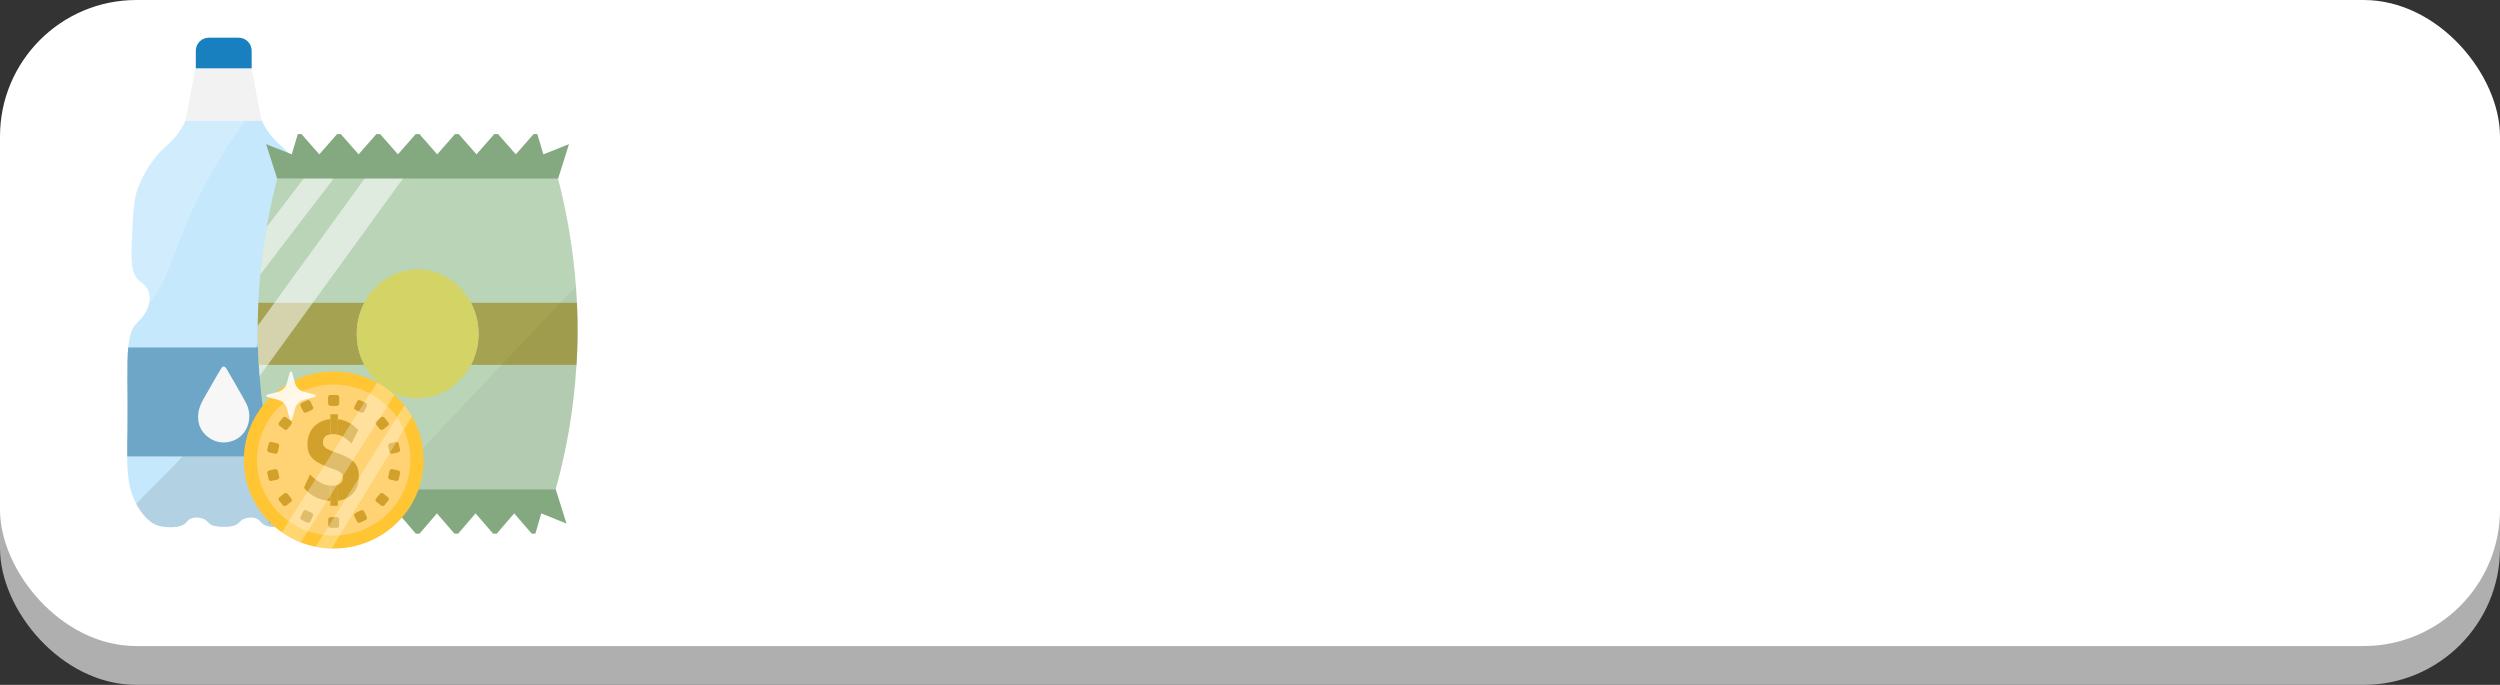 <?xml version="1.0" encoding="UTF-8"?>
<svg id="_Слой_2" data-name="Слой 2" xmlns="http://www.w3.org/2000/svg" viewBox="0 0 1016.55 278.49">
  <rect x="0" y="0" width="1016.55" height="278.49" fill="#333333" stroke="none"/>
  <defs>
    <style>
      .cls-1 {
        opacity: .2;
      }

      .cls-1, .cls-2, .cls-3, .cls-4, .cls-5 {
        fill: #fff;
      }

      .cls-6 {
        fill: #1980bf;
      }

      .cls-7 {
        fill: #84a981;
      }

      .cls-2 {
        opacity: .53;
      }

      .cls-8 {
        fill: #ffc533;
      }

      .cls-9 {
        fill: #bad4b8;
      }

      .cls-10 {
        fill: #d2a12b;
      }

      .cls-11 {
        fill: #6da6c6;
      }

      .cls-12 {
        fill: #f2f2f2;
      }

      .cls-4 {
        opacity: .87;
      }

      .cls-5 {
        opacity: .3;
      }

      .cls-13 {
        fill: #d3d366;
      }

      .cls-14 {
        fill: #ffd373;
      }

      .cls-15 {
        fill: #c5e8fc;
      }

      .cls-16 {
        fill: #a5a251;
      }

      .cls-17 {
        opacity: .1;
      }

      .cls-18 {
        opacity: .04;
      }

      .cls-19 {
        fill: #f7f7f7;
      }

      .cls-20 {
        fill: #afafaf;
      }
    </style>
  </defs>
  <g id="_Слой_1-2" data-name="Слой 1">
    <g>
      <g>
        <rect class="cls-20" y="7.83" width="1016.55" height="270.66" rx="55.48" ry="55.48"/>
        <rect class="cls-3" y="0" width="1016.55" height="262.7" rx="55.48" ry="55.48"/>
      </g>
      <g>
        <g>
          <path class="cls-15" d="M130.2,185.58c-.03,7.49-.58,13.17-3.32,18.65-.85,1.74-4.25,8.09-9.48,9.57-2.24.64-4.91.58-4.91.58-1.82-.05-3.48-.08-5.15-1.03-1.67-.97-1.41-1.74-2.92-2.43-2.43-1.11-5.06,0-5.25.08-1.67.73-1.72,1.68-3.37,2.49-1.39.67-3.87.76-4.84.73-.96.03-3.44-.06-4.84-.73-1.64-.81-1.69-1.76-3.35-2.49-.19-.08-2.83-1.18-5.26-.08-1.52.68-1.25,1.46-2.92,2.43-1.68.95-3.33.98-5.15,1.03,0,0-2.65.06-4.91-.58-4.66-1.32-7.85-6.51-9.12-8.86-.14-.28-.27-.53-.36-.72-2.73-5.48-3.29-11.16-3.32-18.65-.02-3.25.06-6.83.11-10.9.17-15.86-.36-26.35.3-33.39.46-4.89,1.5-8.09,3.78-10.26.71-.67,3.89-3.49,4.72-7.72.03-.14.06-.26.08-.4.13-.79.43-2.93-.58-5.09-1.03-2.23-2.88-3.04-3.81-3.95-2.62-2.54-3.11-6.32-2.73-15.22.52-11.88.77-17.82,2.51-22.16.96-2.43,4.12-10.4,10.95-16.61,1.79-1.63,5.45-4.64,8.01-10.02.14-.28.27-.58.38-.86h31.05c.11.28.24.58.38.86,2.54,5.39,6.23,8.39,8,10.02,6.83,6.21,9.99,14.18,10.97,16.61.79,1.99,1.28,4.34,1.61,7.44.4,3.63.6,8.31.88,14.72.38,8.9-.11,12.69-2.72,15.22-.95.92-2.8,1.73-3.82,3.95-1.01,2.16-.71,4.3-.58,5.09.71,4.45,4.08,7.44,4.8,8.12,2.28,2.16,3.32,5.37,3.79,10.26.66,7.04.11,17.53.28,33.39.05,4.06.13,7.64.11,10.9Z"/>
          <path class="cls-17" d="M130.2,185.58c-.03,7.49-.58,13.17-3.32,18.65-.85,1.74-4.25,8.09-9.48,9.57-2.24.64-4.91.58-4.91.58-1.82-.05-3.48-.08-5.15-1.03-1.67-.97-1.41-1.74-2.92-2.43-2.43-1.11-5.06,0-5.25.08-1.67.73-1.72,1.68-3.37,2.49-1.39.67-3.87.76-4.84.73-.96.03-3.44-.06-4.84-.73-1.64-.81-1.69-1.76-3.35-2.49-.19-.08-2.83-1.18-5.26-.08-1.52.68-1.25,1.46-2.92,2.43-1.68.95-3.33.98-5.15,1.03,0,0-2.65.06-4.91-.58-4.66-1.32-7.85-6.51-9.12-8.86,4.42-5.03,11.19-11.02,18.82-19.36,2.72-2.96,5.53-6.19,8.41-9.81,4.38-5.51,8.88-11.86,13.26-19.27,1.64-2.77,3.26-5.68,4.85-8.75,1.11-2.13,2.13-4.2,3.19-6.46,1.34-2.82,2.77-5.93,4.54-9.81,10.82-23.69,15.93-38.74,18.98-47.57.4,3.63.6,8.31.88,14.72.38,8.9-.11,12.69-2.72,15.22-.95.92-2.8,1.73-3.82,3.95-1.01,2.16-.71,4.3-.58,5.09.71,4.45,4.08,7.44,4.8,8.12,2.28,2.16,3.32,5.37,3.79,10.26.66,7.04.11,17.53.28,33.39.05,4.06.13,7.64.11,10.9Z"/>
          <polygon class="cls-12" points="75.45 49 106.33 49 102.32 27.78 79.45 27.78 75.45 49"/>
          <path class="cls-11" d="M130.2,185.58H51.73c-.02-3.25.06-6.83.11-10.9.17-15.86-.36-26.35.3-33.39h77.67c.66,7.04.11,17.53.28,33.39.05,4.06.13,7.64.11,10.9Z"/>
          <path class="cls-6" d="M84.89,15.33h12.16c2.91,0,5.28,2.36,5.28,5.28v7.18h-22.71v-7.18c0-2.91,2.36-5.28,5.28-5.28Z"/>
          <path class="cls-19" d="M100.15,164.11c-1.7-3.37-4.6-8.1-6.61-11.7-.95-1.3-2.13-5.07-3.61-2.56-1.68,2.65-4.19,7.26-6.05,10.42-1.96,3.29-3.66,6.38-3.29,10.25.4,6.09,6.75,10.62,12.75,9.11,7-1.49,9.85-9.48,6.86-15.41l-.05-.12Z"/>
          <path class="cls-1" d="M99.63,49c-3.92,5.54-8.74,12.61-13.97,21.96-15.6,27.86-14.89,40.08-25.01,52.36.03-.14.06-.26.08-.4.13-.79.43-2.93-.58-5.09-1.03-2.23-2.88-3.04-3.81-3.95-2.62-2.54-3.11-6.32-2.73-15.22.52-11.88.77-17.82,2.51-22.16.96-2.43,4.12-10.4,10.95-16.61,1.79-1.63,5.45-4.64,8.01-10.02.14-.28.27-.58.38-.86h24.18Z"/>
        </g>
        <g>
          <path class="cls-9" d="M234.85,136.68c-.05,4-.19,7.88-.44,11.67-1.21,20.54-4.86,37.75-8.45,50.55h-112.28c-3.32-11.84-6.68-27.42-8.14-45.93-.11-1.51-.22-3.06-.31-4.63-.23-3.77-.37-7.65-.42-11.65-.02-1.42-.02-2.81,0-4.2.02-3.21.09-6.32.23-9.38.19-3.97.45-7.82.81-11.52.64-6.91,1.54-13.37,2.58-19.29,1.29-7.39,2.82-13.99,4.33-19.7l10.8-.1,12-.12,12.92-.11,15.72-.15,62.44-.59c3,11.37,6.23,27.1,7.55,44.89.17,2.21.3,4.44.4,6.7.2,4.38.28,8.9.23,13.56Z"/>
          <g>
            <path class="cls-16" d="M145.05,135.75c0,4.58,1.11,8.87,3.07,12.61h-42.89c-.23-3.77-.37-7.66-.42-11.65-.05-4.67.03-9.2.23-13.58h43.08c-1.96,3.75-3.07,8.05-3.07,12.63Z"/>
            <path class="cls-16" d="M234.84,136.69c-.05,4-.19,7.88-.44,11.67h-42.88c1.96-3.74,3.07-8.03,3.07-12.61s-1.11-8.87-3.07-12.63h43.08c.2,4.38.28,8.91.23,13.56Z"/>
          </g>
          <path class="cls-2" d="M135.57,72.38c-.06.3-.19.58-.37.84l-29.35,38.37c.64-6.91,1.54-13.37,2.58-19.29l15.13-19.8,12-.12Z"/>
          <path class="cls-2" d="M164.21,72.12l-58.68,80.86c-.11-1.51-.22-3.06-.31-4.63-.23-3.77-.37-7.65-.42-11.65-.02-1.42-.02-2.81,0-4.2l43.69-60.23,15.72-.15Z"/>
          <polygon class="cls-7" points="231.36 58.61 226.95 72.6 112.69 72.6 108.21 58.61 118.64 62.76 121.09 54.51 122.59 54.51 129.84 62.76 137.07 54.51 138.58 54.51 145.82 62.76 153.05 54.51 154.56 54.51 161.8 62.76 166.88 56.96 169.03 54.51 170.54 54.51 172.69 56.96 177.77 62.76 185.02 54.51 186.52 54.51 193.75 62.76 201 54.51 202.51 54.51 209.74 62.76 216.98 54.51 218.49 54.51 220.93 62.76 231.36 58.61"/>
          <polygon class="cls-7" points="109.3 212.9 113.64 198.91 225.95 198.91 230.35 212.9 220.1 208.75 217.69 217 216.21 217 209.09 208.75 201.98 217 200.5 217 193.38 208.75 186.28 217 184.79 217 177.67 208.75 172.68 214.55 170.57 217 169.08 217 166.97 214.55 161.98 208.75 154.86 217 153.37 217 146.27 208.75 139.15 217 137.66 217 130.56 208.75 123.44 217 121.95 217 119.55 208.75 109.3 212.9"/>
          <ellipse class="cls-13" cx="169.82" cy="135.74" rx="24.77" ry="26.19"/>
          <path class="cls-18" d="M234.85,136.68c-.05,4-.19,7.88-.44,11.67-1.21,20.54-4.86,37.75-8.45,50.55h-69.76l78.01-82.49c.17,2.21.3,4.44.4,6.7.2,4.38.28,8.9.23,13.56Z"/>
        </g>
        <g>
          <g>
            <path class="cls-8" d="M172.24,187.05c0,19.88-16.37,36-36.55,36-.28,0-.55,0-.83,0-2.22-.05-4.4-.3-6.5-.72-2.19-.43-4.32-1.06-6.36-1.88-2.64-1.05-5.12-2.39-7.41-4-9.35-6.51-15.45-17.25-15.45-29.39,0-19.87,16.36-36,36.55-36,6.4,0,12.41,1.62,17.64,4.46,2.57,1.4,4.95,3.09,7.09,5.03,1.44,1.31,2.79,2.74,4.02,4.27,1.14,1.42,2.17,2.94,3.08,4.53,3.01,5.23,4.73,11.27,4.73,17.71Z"/>
            <ellipse class="cls-14" cx="135.69" cy="187.06" rx="31.18" ry="30.71"/>
            <g>
              <rect class="cls-10" x="133.48" y="160.62" width="4.41" height="4.35" rx=".95" ry=".95"/>
              <path class="cls-10" d="M144.55,166.67l2.25,1.07c.48.23,1.05.03,1.28-.44l1.08-2.21c.23-.47.03-1.04-.45-1.26l-2.25-1.07c-.48-.23-1.05-.03-1.28.44l-1.08,2.21c-.23.47-.03,1.04.45,1.26Z"/>
              <path class="cls-10" d="M152.9,172.54l1.55,1.92c.33.41.94.47,1.35.15l1.95-1.53c.41-.32.48-.92.15-1.33l-1.55-1.92c-.33-.41-.94-.47-1.35-.15l-1.95,1.53c-.41.32-.48.92-.15,1.33Z"/>
              <path class="cls-10" d="M157.84,181.39l.55,2.39c.12.51.64.83,1.15.71l2.43-.55c.52-.12.84-.63.72-1.13l-.55-2.39c-.12-.51-.64-.83-1.15-.71l-2.43.55c-.52.12-.84.63-.72,1.13Z"/>
              <path class="cls-10" d="M158.4,191.47l-.55,2.39c-.12.51.21,1.02.72,1.13l2.43.55c.52.12,1.03-.2,1.15-.71l.55-2.39c.12-.51-.21-1.02-.72-1.13l-2.43-.55c-.52-.12-1.03.2-1.15.71Z"/>
              <path class="cls-10" d="M154.45,200.8l-1.55,1.92c-.33.41-.26,1.01.15,1.33l1.95,1.53c.41.32,1.02.26,1.35-.15l1.55-1.92c.33-.41.26-1.01-.15-1.33l-1.95-1.53c-.41-.32-1.02-.26-1.35.15Z"/>
              <path class="cls-10" d="M146.79,207.52l-2.25,1.07c-.48.23-.68.79-.45,1.26l1.08,2.21c.23.47.81.67,1.28.44l2.25-1.07c.48-.23.68-.79.45-1.26l-1.08-2.21c-.23-.47-.81-.67-1.28-.44Z"/>
              <rect class="cls-10" x="133.48" y="210.29" width="4.41" height="4.35" rx=".95" ry=".95"/>
              <path class="cls-10" d="M126.82,208.58l-2.25-1.07c-.48-.23-1.05-.03-1.28.44l-1.08,2.21c-.23.47-.03,1.04.45,1.26l2.25,1.07c.48.23,1.05.03,1.28-.44l1.08-2.21c.23-.47.03-1.04-.45-1.26Z"/>
              <path class="cls-10" d="M118.47,202.72l-1.55-1.92c-.33-.41-.94-.47-1.35-.15l-1.95,1.53c-.41.32-.48.92-.15,1.33l1.55,1.92c.33.41.94.47,1.35.15l1.95-1.53c.41-.32.48-.92.15-1.33Z"/>
              <path class="cls-10" d="M113.53,193.87l-.55-2.39c-.12-.51-.64-.83-1.15-.71l-2.43.55c-.52.12-.84.63-.72,1.13l.55,2.39c.12.51.64.83,1.15.71l2.43-.55c.52-.12.84-.63.72-1.13Z"/>
              <path class="cls-10" d="M112.97,183.78l.55-2.39c.12-.51-.21-1.02-.72-1.13l-2.43-.55c-.52-.12-1.03.2-1.15.71l-.55,2.39c-.12.51.21,1.02.72,1.13l2.43.55c.52.12,1.03-.2,1.15-.71Z"/>
              <path class="cls-10" d="M116.92,174.46l1.55-1.92c.33-.41.26-1.01-.15-1.33l-1.95-1.53c-.41-.32-1.02-.26-1.35.15l-1.55,1.92c-.33.41-.26,1.01.15,1.33l1.95,1.53c.41.32,1.02.26,1.35-.15Z"/>
              <path class="cls-10" d="M124.58,167.74l2.25-1.07c.48-.23.68-.79.45-1.26l-1.08-2.21c-.23-.47-.81-.67-1.28-.44l-2.25,1.07c-.48.23-.68.79-.45,1.26l1.08,2.21c.23.47.81.67,1.28.44Z"/>
              <rect class="cls-10" x="133.48" y="160.62" width="4.41" height="4.35" rx=".95" ry=".95"/>
            </g>
            <g>
              <path class="cls-10" d="M144.79,188.95c-.75-1.15-1.86-2.1-3.3-2.86-1.15-.6-2.53-1.19-4.11-1.79-.4-.15-.81-.3-1.24-.44-.67-.26-1.27-.5-1.81-.72-.3-.13-.58-.26-.85-.38-.73-.32-1.27-.71-1.62-1.16-.35-.44-.53-1.04-.53-1.77,0-.86.19-1.52.58-1.99.39-.47.89-.81,1.51-1.02.29-.09.59-.17.9-.21v-6.19c-1.57.15-2.99.56-4.23,1.23-1.6.86-2.84,2.06-3.73,3.59-.89,1.53-1.34,3.36-1.34,5.5,0,1.76.34,3.21,1.01,4.33.67,1.12,1.66,2.06,2.95,2.82,1.3.76,2.92,1.51,4.87,2.25.16.06.31.11.47.16.97.35,1.82.65,2.53.91.18.06.35.14.51.21.58.27,1.04.56,1.39.9.43.43.65,1.05.65,1.88,0,1.12-.4,1.96-1.18,2.51-.25.18-.54.33-.85.45v6.49c2.29-.31,4.18-1.16,5.67-2.57,1.92-1.79,2.88-4.29,2.88-7.47,0-1.96-.38-3.5-1.14-4.65ZM126.04,192.94l-2.47,5.41c1.45,1.78,3.21,3.13,5.28,4.05,1.76.77,3.59,1.22,5.49,1.34v-6.24c-1.21-.1-2.44-.46-3.7-1.08-1.51-.75-3.04-1.9-4.59-3.48ZM141.08,171.44c-1.18-.52-2.41-.84-3.7-.99v6.32c.58.15,1.16.36,1.74.65,1.21.6,2.47,1.56,3.78,2.89l2.77-5.35c-1.38-1.63-2.91-2.8-4.59-3.52Z"/>
              <path class="cls-10" d="M137.38,170.45v6.32c-.64-.18-1.3-.26-1.95-.26-.37,0-.74.03-1.09.09v-6.19c.45-.05.91-.06,1.39-.06.56,0,1.11.03,1.65.1Z"/>
              <path class="cls-10" d="M137.38,168.44v2.01c-.54-.07-1.09-.1-1.65-.1-.48,0-.94.02-1.39.06v-1.97h3.04Z"/>
              <path class="cls-10" d="M137.38,197.15v6.49c-.64.08-1.33.13-2.05.13-.34,0-.67,0-1-.03v-6.24c.25.03.49.04.74.04.88,0,1.65-.13,2.3-.39Z"/>
              <path class="cls-10" d="M137.38,203.64v2.03h-3.04v-1.93c.33.02.66.03,1,.03.72,0,1.4-.05,2.05-.13Z"/>
            </g>
            <path class="cls-5" d="M160.42,160.54l-38.07,59.86-.35.04c-2.64-1.05-5.12-2.39-7.41-4l38.73-60.93c2.57,1.4,4.95,3.09,7.09,5.03Z"/>
            <path class="cls-5" d="M167.51,169.34l-32.65,53.7c-2.22-.05-4.4-.3-6.5-.72l36.07-57.51c1.14,1.42,2.17,2.94,3.08,4.53Z"/>
          </g>
          <path class="cls-4" d="M116.65,155.81l1.2-4.41c.12-.46.78-.46.91,0l1.21,4.41c.47,1.71,1.83,3.05,3.57,3.51l4.48,1.19c.46.12.46.77,0,.89l-4.48,1.19c-1.74.46-3.09,1.8-3.56,3.51l-1.2,4.41c-.12.46-.78.46-.91,0l-1.21-4.41c-.47-1.71-1.83-3.05-3.57-3.51l-4.48-1.19c-.46-.12-.46-.77,0-.89l4.48-1.19c1.74-.46,3.09-1.8,3.56-3.51Z"/>
        </g>
      </g>
    </g>
  </g>
</svg>